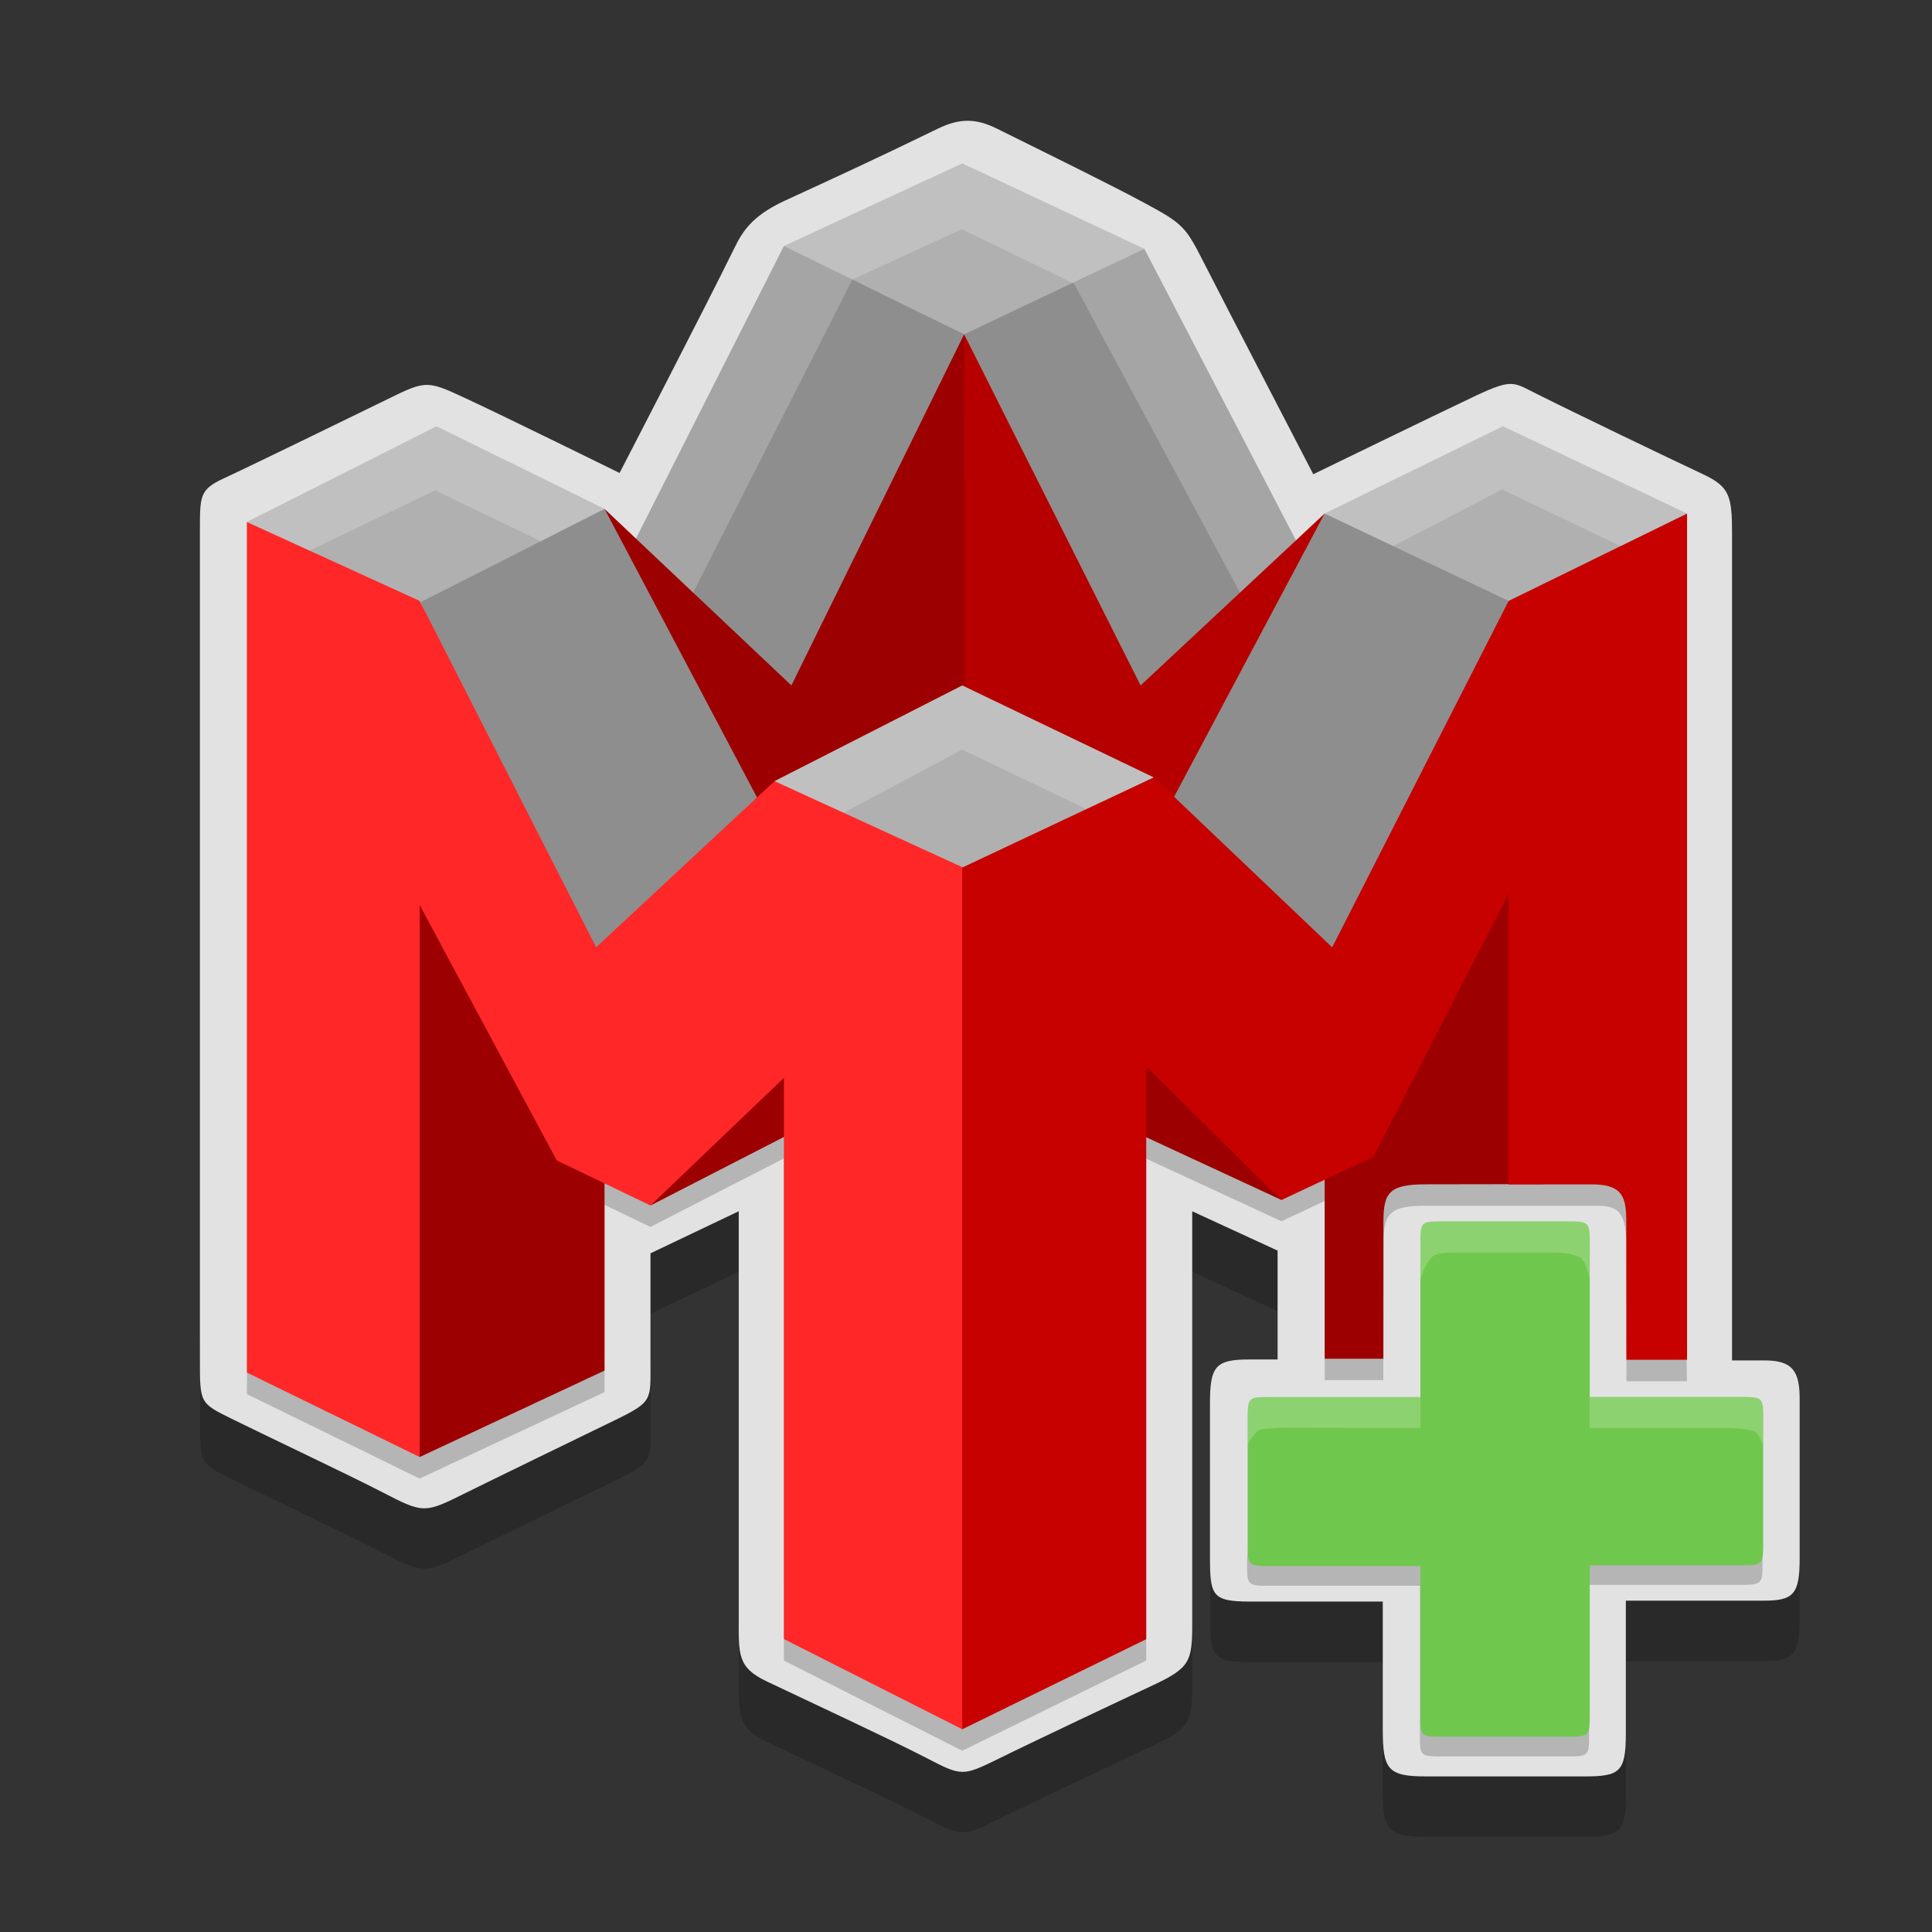 <?xml version="1.0" encoding="utf-8"?>
<!-- Generator: Adobe Illustrator 16.0.0, SVG Export Plug-In . SVG Version: 6.00 Build 0)  -->
<!DOCTYPE svg PUBLIC "-//W3C//DTD SVG 1.1//EN" "http://www.w3.org/Graphics/SVG/1.1/DTD/svg11.dtd">
<svg version="1.1" id="Capa_2_1_" xmlns="http://www.w3.org/2000/svg" xmlns:xlink="http://www.w3.org/1999/xlink" x="0px" y="0px"
	 width="32px" height="32px" viewBox="0 0 32 32" enable-background="new 0 0 32 32" xml:space="preserve">
<rect x="0" y="0" width="32" height="32" fill="#333333" stroke="none"/>
<g id="Capa_4">
	<path opacity="0.2" enable-background="new    " d="M29.809,25.53c0,0.542,0,1.082,0,1.284c0,0.59-0.104,0.701-0.59,0.701
		c-0.282,0-2.288,0-2.288,0s0,1.86,0,2.2c0,0.63-0.098,0.707-0.686,0.707c-0.314,0-2.099,0-2.626,0
		c-0.633,0-0.717-0.117-0.717-0.777c0-0.405,0-2.116,0-2.116s-1.781,0-2.196,0c-0.632,0-0.662-0.103-0.662-0.743
		c0-0.23,0-0.791,0-1.341c0-0.486,0-0.968,0-1.194c0-0.615,0.083-0.733,0.652-0.733c0.28,0,0.467,0,0.467,0v-1.801l-1.415-0.653
		c0,0,0,6.193,0,6.824c0,0.634-0.036,0.738-0.655,1.028c-0.441,0.204-1.916,0.902-2.55,1.213c-0.604,0.294-0.604,0.294-1.211-0.02
		c-0.648-0.329-1.877-0.899-2.627-1.257c-0.498-0.237-0.467-0.454-0.467-1.068c0-0.807,0-6.721,0-6.721l-1.462,0.696
		c0,0,0,1.27,0,1.817c0,0.613,0.042,0.642-0.59,0.949c-0.743,0.361-1.846,0.896-2.457,1.197c-0.705,0.349-0.705,0.349-1.415-0.016
		c-0.616-0.317-1.867-0.905-2.488-1.213c-0.513-0.253-0.513-0.253-0.513-0.973c0-0.175,0-0.647,0-1.313l14.41-4.771L29.809,25.53z"
		/>
	<path fill="#E2E2E2" d="M15.534,2.131c0.364-0.177,0.635-0.171,0.979,0c0.877,0.435,1.909,0.941,2.44,1.229
		c0.645,0.346,0.684,0.397,0.981,0.979c0.312,0.614,1.818,3.516,1.818,3.516s2.019-0.983,2.705-1.307
		c0.593-0.277,0.611-0.216,0.982-0.031c0.692,0.347,2.203,1.072,2.767,1.337c0.442,0.208,0.482,0.362,0.482,0.981
		c0,0.915,0,13.698,0,13.698s0.271,0,0.544,0c0.464,0,0.576,0.186,0.576,0.64c0,0.377,0,2.224,0,2.642
		c0,0.592-0.104,0.697-0.593,0.697c-0.28,0-2.286,0-2.286,0s0,1.864,0,2.204c0,0.631-0.099,0.707-0.681,0.707
		c-0.32,0-2.104,0-2.631,0c-0.632,0-0.714-0.117-0.714-0.78c0-0.404,0-2.116,0-2.116s-1.784,0-2.197,0
		c-0.634,0-0.665-0.1-0.665-0.744c0-0.434,0-2.051,0-2.534c0-0.615,0.084-0.732,0.653-0.732c0.28,0,0.467,0,0.467,0v-1.803
		l-1.414-0.651c0,0,0,6.194,0,6.824c0,0.634-0.036,0.738-0.653,1.027c-0.443,0.207-1.919,0.902-2.55,1.214
		c-0.608,0.296-0.608,0.296-1.214-0.018c-0.648-0.333-1.877-0.902-2.627-1.259c-0.498-0.235-0.467-0.455-0.467-1.069
		c0-0.807,0-6.72,0-6.72l-1.462,0.697c0,0,0,1.268,0,1.818c0,0.611,0.042,0.64-0.59,0.946c-0.743,0.362-1.846,0.896-2.457,1.198
		c-0.705,0.351-0.705,0.351-1.415-0.016C5.697,24.39,4.445,23.8,3.824,23.493c-0.513-0.254-0.513-0.254-0.513-0.972
		c0-1.078,0-13.025,0-13.738c0-0.572,0-0.675,0.388-0.856c0.504-0.234,2.146-1.036,2.861-1.384C7.05,6.305,7.126,6.325,7.665,6.575
		c0.656,0.303,2.597,1.259,2.597,1.259s1.416-2.736,1.897-3.716c0.127-0.259,0.277-0.534,0.836-0.792
		C13.784,2.963,14.546,2.613,15.534,2.131z"/>
</g>
<g id="Capa_7">
	<path opacity="0.2" enable-background="new    " d="M12.984,27.504l2.954,1.494l3.047-1.494v-8.313l2.24,1.037l0.716-0.336v2.967
		h0.971c0,0,0.004-1.867,0.004-2.272c0-0.507,0.12-0.616,0.711-0.616c0.396,0,2.396,0,2.823,0c0.372,0,0.489,0.12,0.489,0.706
		c0,0.409,0,2.201,0,2.201h1.002l-0.076-5.382l-23.7-0.021l-0.077,5.615l2.862,1.4l3.063-1.432v-3.102l0.761,0.366l2.209-1.135
		L12.984,27.504L12.984,27.504z"/>
</g>
<g id="Capa_3">
	<polygon fill="#8E8E8E" points="12.984,4.075 16.188,5.101 13.139,11.943 10.534,8.921 	"/>
	<polyline fill="#8E8E8E" points="15.689,4.916 18.828,12.219 21.465,8.951 18.954,4.122 15.689,4.916 	"/>
	<polygon fill="#B60000" points="15.969,5.537 18.892,11.353 21.94,8.506 19.888,13.618 14.321,13.208 	"/>
	<polygon fill="#9D0000" points="15.977,13.203 11.809,13.888 10.013,8.429 13.108,11.353 15.969,5.537 	"/>
	<polygon fill="#9D0000" points="6.951,24.133 10.013,22.701 10.013,17.137 5.488,13.208 	"/>
	<polygon fill="#9D0000" points="10.774,19.967 14.042,18.288 12.995,17.044 	"/>
	<polygon fill="#9D0000" points="21.224,19.875 18.27,18.505 18.859,16.732 	"/>
	<polygon fill="#8E8E8E" points="6.794,9.576 10.013,8.429 12.539,13.208 9.744,16.405 	"/>
	<polygon fill="#B0B0B0" points="4.089,8.646 7.23,7.061 10.013,8.429 6.516,10.202 	"/>
	<polygon fill="#B0B0B0" points="27.943,8.506 24.894,7.061 21.94,8.506 24.988,10.202 	"/>
	<polygon fill="#8E8E8E" points="21.94,8.506 24.988,9.953 22.217,16.405 19.447,13.197 	"/>
	<polygon fill="#B0B0B0" points="12.829,12.938 15.938,11.353 19.109,12.876 15.938,15.178 	"/>
	<polygon fill="#B0B0B0" points="15.969,5.537 12.984,4.075 15.938,2.707 18.954,4.122 	"/>
	<polygon fill="#FF2727" points="4.089,22.734 4.089,8.646 6.951,9.953 9.874,15.69 12.829,12.938 16.561,14.648 15.938,28.642 
		12.984,27.148 12.984,17.853 10.774,19.967 9.221,19.22 6.951,14.99 6.951,24.133 	"/>
	<path fill="#9D0000" d="M25.558,19.614v-6.859l-3.617,4.847v4.903h0.972c0,0,0.001-1.8,0.001-2.275
		c0-0.489,0.107-0.614,0.716-0.614C24.079,19.614,25.558,19.614,25.558,19.614z"/>
	<g>
		<g>
			<path fill="#C70000" d="M24.988,9.953l-2.923,5.738l-2.956-2.815l-3.172,1.494v14.273l3.048-1.493v-9.483l2.238,2.21l1.524-0.716
				l2.24-4.354v4.81c0,0,1.079,0,1.382,0c0.513,0,0.567,0.221,0.567,0.616c0,0.359,0.002,2.289,0.002,2.289h1.005V8.506
				L24.988,9.953z"/>
		</g>
	</g>
</g>
<g id="Capa_5">
	<path opacity="0.2" enable-background="new    " d="M29.081,25.066c0,0.303,0.112,0.481,0.112,0.801c0,0.373,0,0.384-0.396,0.384
		c-0.326,0-2.476,0-2.476,0s0,2.049,0,2.445s0,0.396-0.393,0.396c-0.225,0-1.788,0-2.029,0c-0.381,0-0.381,0-0.381-0.388
		c0-0.296,0-2.439,0-2.439s-2.099,0-2.473,0c-0.39,0-0.39,0-0.39-0.398c0-0.285,0.111-0.454,0.111-0.779L29.081,25.066z"/>
	<path fill="#70C74D" d="M25.937,28.765c-0.225,0-1.788,0-2.028,0c-0.383,0-0.383,0-0.383-0.386c0-0.298,0-2.44,0-2.44
		s-2.099,0-2.473,0c-0.388,0-0.388,0-0.388-0.396c0-0.288,0-1.69,0-2.013c0-0.391,0-0.391,0.388-0.391c0.25,0,2.473,0,2.473,0
		s0-2.159,0-2.519c0-0.39,0-0.39,0.391-0.39c0.225,0,1.678,0,2.021,0c0.388,0,0.393,0,0.393,0.398c0,0.325,0,2.51,0,2.51
		s2.12,0,2.485,0c0.388,0,0.388,0,0.388,0.397c0,0.303,0,1.688,0,2.006c0,0.374,0,0.386-0.396,0.386c-0.328,0-2.477,0-2.477,0
		s0,2.045,0,2.44C26.328,28.769,26.328,28.765,25.937,28.765z"/>
	<path opacity="0.2" fill="#FFFFFF" enable-background="new    " d="M29.202,23.931c0-0.052-0.002-0.362-0.002-0.396
		c0-0.396,0-0.396-0.387-0.396c-0.364,0-2.485,0-2.485,0v0.514c0,0,1.965,0,2.319,0c0.101,0,0.34,0.018,0.431,0.066
		C29.121,23.742,29.202,23.931,29.202,23.931z"/>
	<path opacity="0.2" fill="#FFFFFF" enable-background="new    " d="M26.328,21.188c0-0.056,0-0.529,0-0.561
		c0-0.396-0.004-0.396-0.392-0.396c-0.343,0-1.797,0-2.021,0c-0.39,0-0.39,0-0.39,0.39c0,0.032,0,0.51,0,0.567
		c0,0,0.111-0.336,0.224-0.391c0.101-0.05,0.187-0.052,0.438-0.052c0.373,0,1.17,0,1.523,0c0.212,0,0.36,0.03,0.461,0.083
		C26.273,20.882,26.328,21.188,26.328,21.188z"/>
	<path opacity="0.2" fill="#FFFFFF" enable-background="new    " d="M20.665,23.931c0,0.21,0-0.375,0-0.401
		c0-0.391,0-0.391,0.388-0.391c0.25,0,2.473,0,2.473,0v0.514c0,0-1.903-0.006-2.29-0.006c-0.092,0-0.208,0.018-0.298,0.018
		C20.781,23.664,20.665,23.931,20.665,23.931z"/>
</g>
<g id="Capa_6">
	<polygon opacity="0.2" fill="#FFFFFF" enable-background="new    " points="27.943,8.506 24.894,7.061 21.94,8.506 23.076,9.045 
		24.879,8.107 26.843,9.045 	"/>
	<polygon opacity="0.2" fill="#FFFFFF" enable-background="new    " points="4.089,8.646 7.23,7.061 10.013,8.429 8.958,8.964 
		7.207,8.122 5.127,9.12 	"/>
	<polygon opacity="0.2" fill="#FFFFFF" enable-background="new    " points="10.534,8.921 12.984,4.075 15.938,2.707 18.954,4.122 
		21.465,8.951 20.538,9.815 17.791,4.699 15.93,3.795 14.119,4.63 11.48,9.815 	"/>
	<polygon opacity="0.2" fill="#FFFFFF" enable-background="new    " points="12.829,12.938 15.938,11.353 19.109,12.876 
		17.992,13.401 15.938,12.415 13.973,13.462 	"/>
</g>
</svg>
